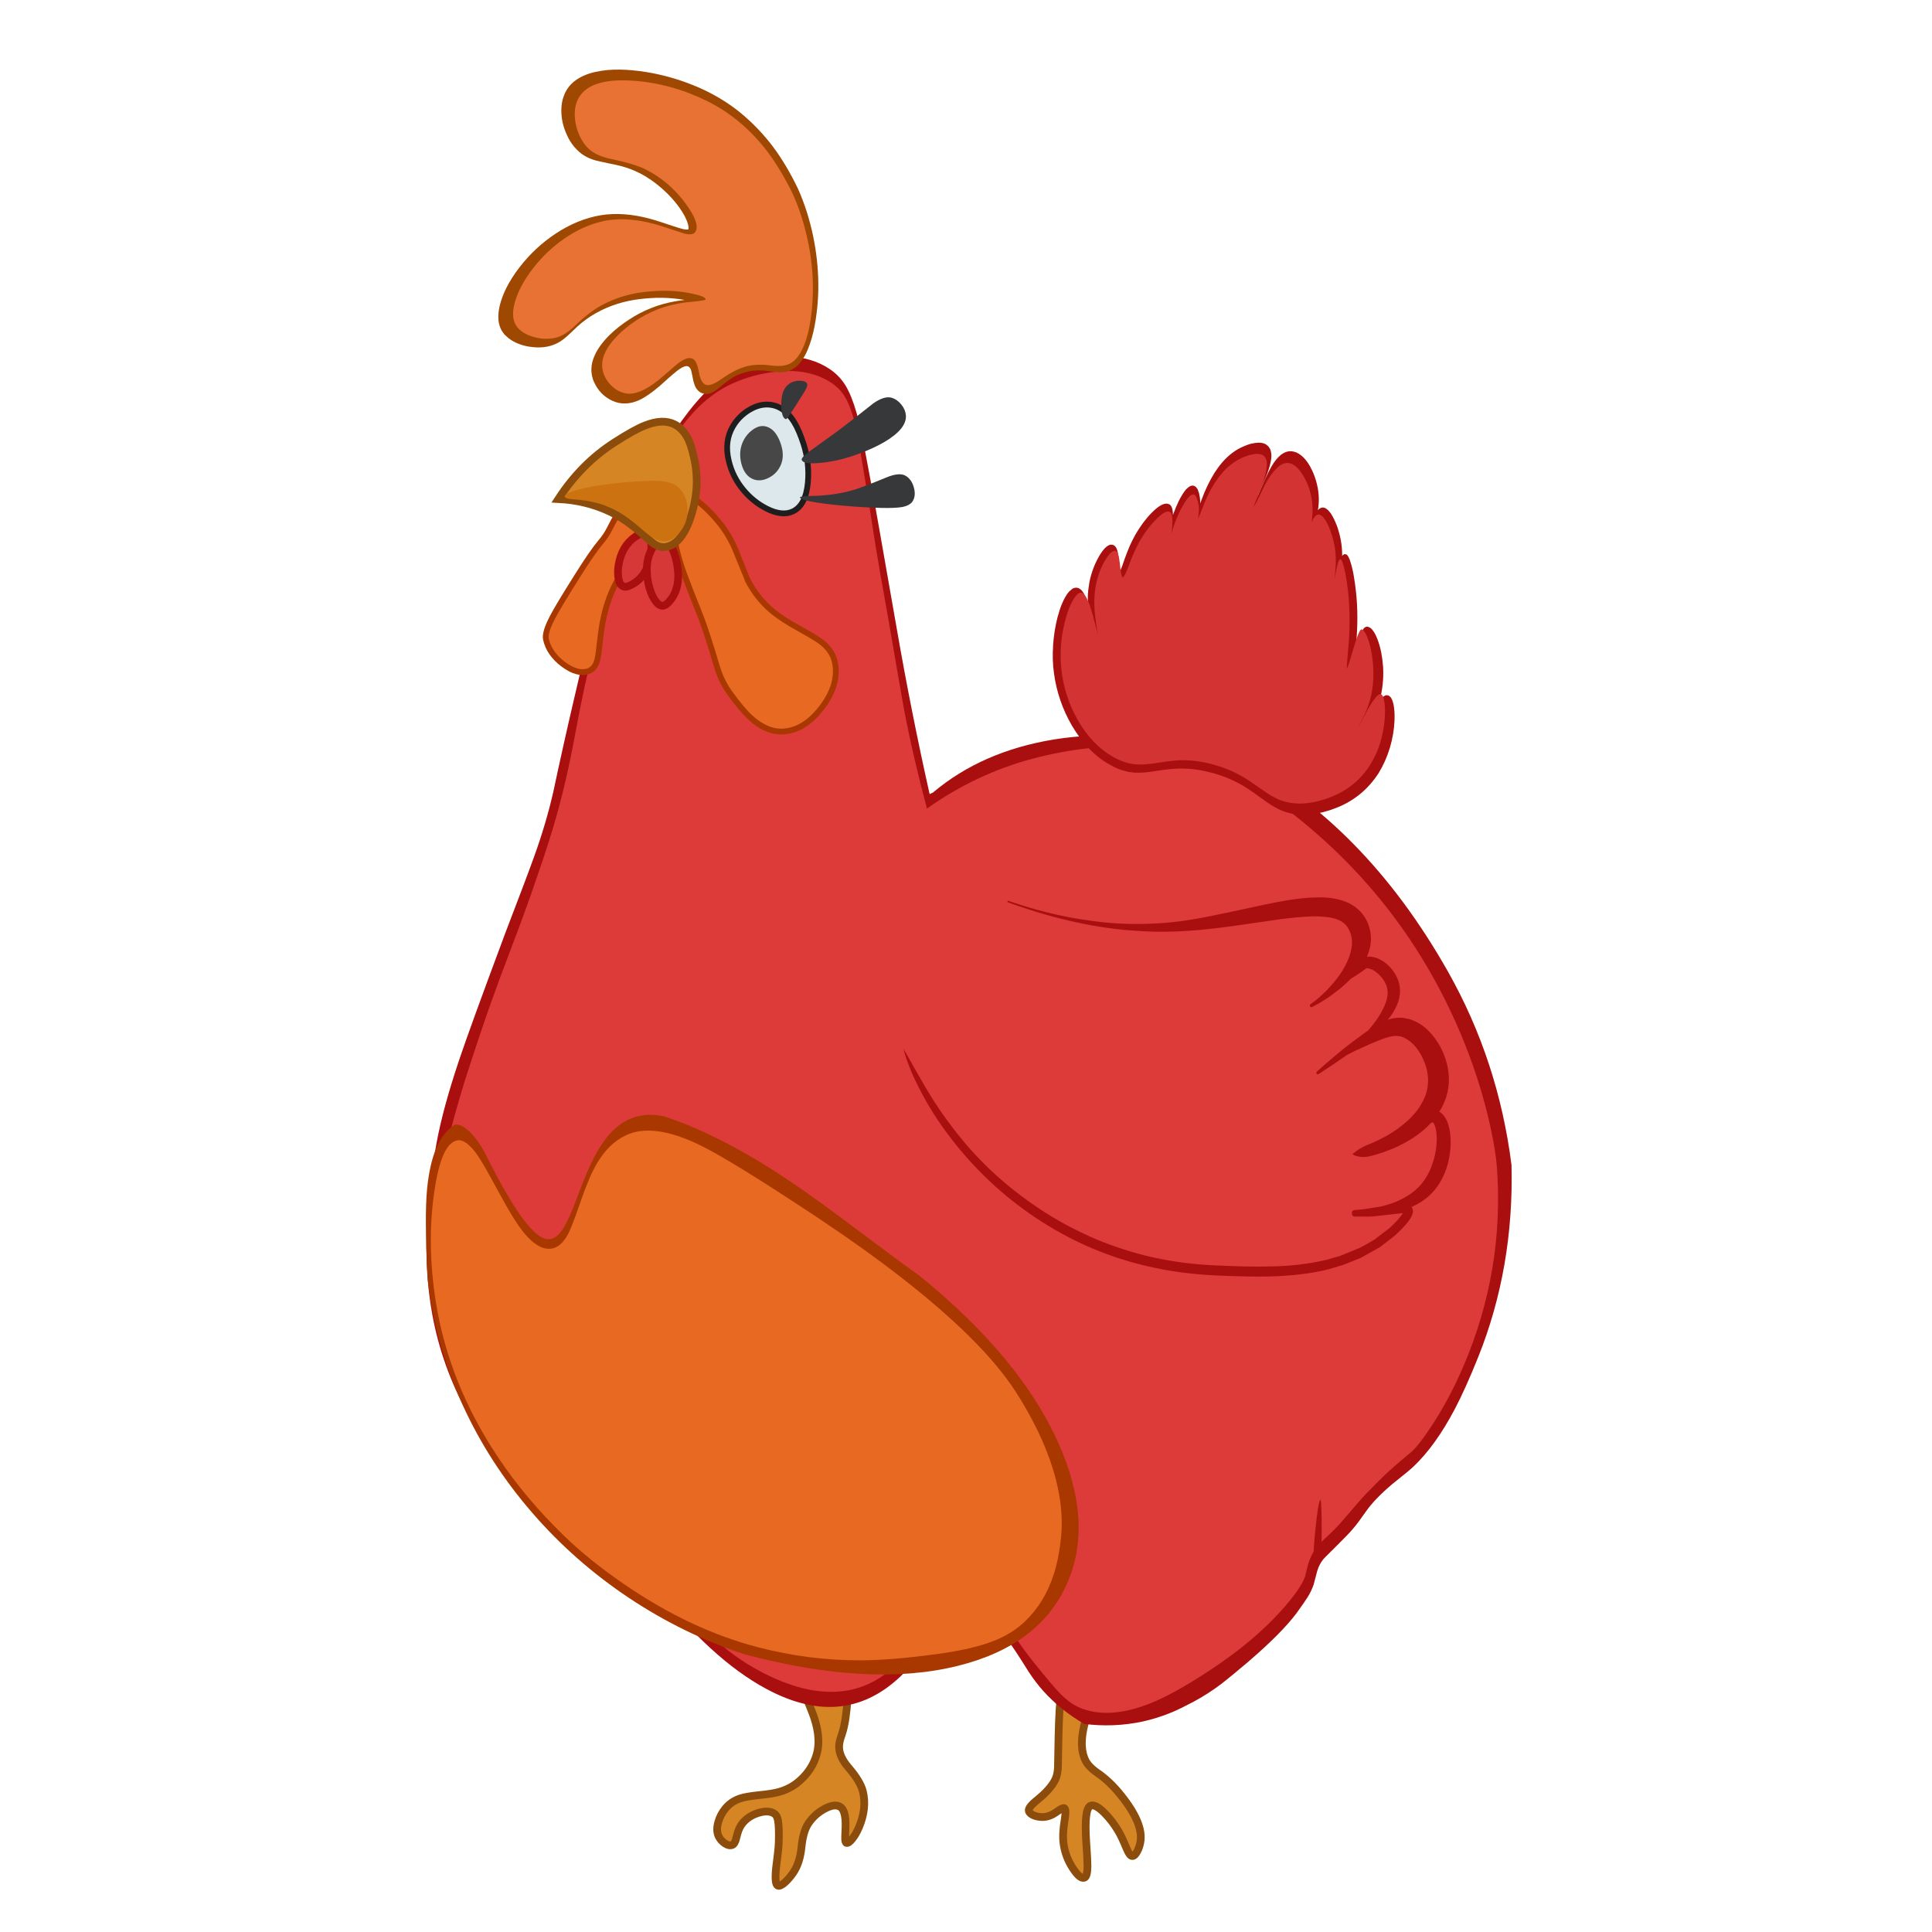 
<svg xmlns="http://www.w3.org/2000/svg" version="1.1" xmlns:xlink="http://www.w3.org/1999/xlink" preserveAspectRatio="none" x="0px" y="0px" width="1000px" height="1000px" viewBox="0 0 1000 1000">
<defs>
<g id="leg_right_0_Layer0_0_MEMBER_0_FILL">
<path fill="#D68525" stroke="none" d="
M 567.9 875.8
Q 569.4 870.95 567.25 868.65 565.25 866.55 561.2 866.65 557.3 866.75 554.4 868.65 551.6 870.45 550.25 875.65 548.75 881.4 547.05 898.05 546.2 906.35 545.45 913.95 544.9 917.65 543.35 920.1 540.45 924.65 533.6 929.35 528.25 932.95 528.65 934.8 529.05 936.4 531.5 937.5 533.6 938.4 536 938.5 539.35 938.6 543.1 936.3 546.3 934.35 547.05 934.8 548.1 935.45 546.75 940.9 544.9 948.2 545.2 953.2 545.6 960.05 549 966.25 552.15 972 554.4 971.55 556.1 971.25 556.6 965.6 556.85 962.9 556.95 953.35 557.2 935.5 560.85 934.6 563.4 934 567.65 939.05 571.2 943.25 573.85 948.6 575.4 951.65 577.5 958.2 578.8 962.25 580.1 962.35 581.4 962.45 582.85 960.2 584.15 958.2 584.85 955.6 587.45 946.25 576.85 930.6 571.7 922.95 565.75 918.1 561.2 914.4 559.9 910.9 556.4 901.65 563.6 885.95 567.3 877.8 567.9 875.8 Z"/>
</g>

<g id="leg_left_0_Layer0_0_MEMBER_0_FILL">
<path fill="#D68525" stroke="none" d="
M 436.45 886.6
Q 436.65 880.75 436.4 878.7 436.1 875.65 434.65 873.75 431.35 869.5 424.1 868.95 416.95 868.4 414.4 871.9 413.15 873.6 414.6 877.15 414.9 877.9 418.65 884.9 425.2 897.3 423.6 906.8 422.2 915.05 416.25 921.5 412.25 925.9 406.5 928.25 403.1 929.65 396.3 931.05 389.75 932.45 386.9 933.7 382.15 935.8 379.5 939.9 377.3 943.3 376.65 947.1 375.8 951.6 377.65 954.6 378.95 956.6 381.15 957.8 383.45 959 385 958.25 386.4 957.65 386.8 954.2 387.35 949.65 388.7 947.25 391.25 942.7 396.6 940.35 401.95 938 405.25 939.9 406.5 940.65 407.25 942.95 408.3 946.4 408.9 954.6 409.15 958.05 408.9 967.8 408.95 976 410.75 976.65 412.05 977.05 414.3 974.55 416.3 972.3 418 969.15 420.9 963.7 420.85 955.65 420.8 947.45 423 943.15 425.65 938 430.4 934.7 435.2 931.3 438.3 932.55 441.7 933.85 442.4 942.55 442.6 944.65 442.8 948.3 443.05 950.85 443.8 950.9 444.95 951 446.55 948.45 448.25 945.8 449.4 941.95 452.45 931.8 449.35 923.35 447.5 918.4 440.75 912.05 435 906.7 434.65 901.3 434.5 899.25 435.35 895.7 436.3 891.45 436.45 886.6 Z"/>
</g>

<g id="body_0_Layer0_0_FILL">
<path fill="#AA0F0F" stroke="none" d="
M 751 503
Q 729.2 464.65 701.85 436.95 649.35 383.7 588.7 380.8 564.6 379.65 545.7 382.7 508.35 388.8 483 409.95
L 483 410 481 411
Q 471.4 368.35 464 326
L 455 275
Q 446.35 225.55 443 213.8 440.35 204.6 437.15 199.4 434 194.35 429 191 419.65 184.7 406.4 184.45 399.2 184.35 392 186 362.45 192.45 334.05 247.3 319.85 274.7 311.55 300.85 309.7 306.45 308.05 309.9 307.15 311.75 306.05 313.8 304.85 316.5 304.1 327.95 304.05 328.6 303.1 331.7 300.95 339.7 296 361 289.65 388.1 285 410 281.2 426.4 275.15 443.05 271.3 453.75 260 483 241.8 531.45 236 548.6 227.35 574.25 224.15 592.1 220.35 613.1 219.35 630.1 217.55 661.1 223.4 687.05 235.4 740 281.15 782.85 307.45 807.45 340.9 825.25 370.75 861.9 399.35 875.85 439.65 895.55 469.2 864.3 472.2 861.85 476.55 855.55 481.75 847.6 484.5 843.45 495 827.75 502.5 825.7 515.75 839.6 525.7 854.6 528.45 858.7 532.55 865.25 536.1 870.65 540 875 549.15 885.15 561.5 892.25 576.85 894.2 592 891 599.7 889.3 607.1 886.25 611.4 884.45 618 881 625.75 876.9 632.95 871.5 637.15 868.3 647 860 664.25 845.25 672 835 676.35 829 677.8 826.7 679.95 823.25 681 820 682.2 815.3 682.8 813.2 683.85 809.65 686 807 686.35 806.55 692 801
L 698 795
Q 701.45 791.5 704.6 787.3 705 786.8 708.3 782.15 712.75 775.85 721.75 768.25 730.85 761.05 733 759 744.35 748.3 754.35 729.5 760 718.9 766.7 702.25 785.3 656.05 784 603 777.15 549.1 751 503 Z"/>
</g>

<g id="body_0_Layer0_1_FILL">
<path fill="#DD3A3A" stroke="none" d="
M 773.05 583.4
Q 767.55 558.25 756.75 533.2 722.05 453.1 646.8 404.7 642.75 402.1 638.6 399.85 593.8 377.2 534.8 392.6 505.25 400.4 479.6 418.45 472.6 392.6 467.7 367.35 466.75 362.35 459.45 320.1 454.4 292.15 452.85 282.5 444.4 228.45 442.15 219.3 439.85 210.25 436.9 205.4 434.1 200.75 429.2 197.7 417.05 190.1 399 192.6 389.15 193.9 380.05 197.7 362.15 205.1 349.05 224.9 334.3 247.15 318.15 295.15 311.2 315.75 306.2 334.95 301.35 353.35 296.4 380.05 291.95 404 286.4 423.35 283.6 433.1 280.1 443.5 278.05 449.65 273.5 462.65 269.2 474.9 263.25 490.35 256.7 507.45 252.7 518.6 246.75 535.25 238.8 559.85 228.05 594.85 224.8 616.25 219.05 654.25 227.45 685.1 237.45 722 268.7 756.25 283.4 772.3 302.65 787 308.5 791.45 325.25 803.85 341.6 816.85 355.45 832.1 357.05 833.85 366.3 844.75 370.6 849.85 375.5 853.8 385.45 861.7 397.8 867.55 421.25 878.6 440.15 874.55 452.65 871.85 463.3 862 470.55 855.35 479.35 842.55 489.15 828.35 491.95 825.35 498.5 818.25 504.75 819.5 507.85 820.1 510.2 822.8 511.85 824.7 515.1 830.4 524.85 847.6 535.7 861 544.9 872.35 548.45 876 553.7 881.4 558.5 883.55 573.65 890.3 595.65 881.7 607.95 876.9 626.75 864.6 649.5 849.75 664.1 833.6 674.2 822.4 676.5 815.95 677.2 813 677.75 810.85 678.8 806.8 680.75 803.45 682.8 799.95 686.85 796.3 692.65 791.05 696.85 786.1 700.65 781.8 704.3 777.5 706.05 775.4 708.4 773 715.05 766.2 718.4 763.05 723.45 758.35 731.45 751.8 735.4 748.6 742.45 737.9 751.7 723.95 759.05 706.9 780.4 657.2 776.35 603.6 775.8 596 773.05 583.4 Z"/>
</g>

<g id="body_0_Layer0_2_MEMBER_0_FILL">
<path fill="#E86921" stroke="none" d="
M 330.65 274.35
Q 329.8 270.55 327.1 267.55 324.3 264.45 321.6 264.65 319.5 264.85 317.65 267.6 316.95 268.6 314.25 273.85 312.35 277.55 309.6 280.7 305.55 285.45 297.75 297.75 287.6 313.75 284.65 319.4 280.45 327.35 281.2 330.8 282.8 338.2 290.2 343.75 297.6 349.25 303.25 347.35 306.7 346.2 307.95 341.5 308.55 339.3 309.55 330.1 311.65 310.1 320.65 296.75 326.15 289.4 328.25 285.75 331.85 279.55 330.65 274.35 Z"/>
</g>

<g id="body_0_Layer0_3_FILL">
<path fill="#A83800" stroke="none" d="
M 241.8 586.1
Q 237.1 581.4 233.75 582.1 221.85 589.3 219.3 615.45 217.9 629.95 219.65 662.15 223.4 695.7 237.8 727.1 251.6 757.2 274.1 783 296.1 808.25 324.4 827 352.75 845.8 384.55 856.2 450 873.5 495.65 862.2 538.1 851.75 552.4 819.95 566.65 788.35 548.05 746.85 528.1 702.5 475.8 660.35 466.65 653.9 443.85 636.9 423.7 621.85 411.9 613.8 374.5 588.25 342.95 577.85 323.4 573.45 310.95 591.25 306.45 597.65 302 608.2 299.5 614.15 295.25 625.45 291.55 634.45 288.6 638 284.8 642.55 280.2 640.95 269.85 637.3 250.25 598.3 246.4 590.65 241.8 586.1 Z"/>
</g>

<g id="body_0_Layer0_4_FILL">
<path fill="#E86921" stroke="none" d="
M 299.5 621.2
Q 294.8 634.75 292.9 638.4 288.95 645.9 283.5 646.3 276.85 646.8 269.55 637.8 264.65 631.8 257.1 617.9 248.65 602.3 245.75 598.15 239.65 589.4 235.05 590.2 226.5 591.7 222.9 617.95 219.2 644.5 223.85 673.7 230.6 715.95 256.1 754 270.35 775.35 290.75 795 304.1 807.85 322.4 820.25 356.65 843.5 391.4 852.5 418 859.4 445 859.35 460.95 859.3 484.8 856.1 503.8 853.55 515 849.05 524.3 845.3 530.9 838.95 541 829.25 545.7 814.6 548.4 806.3 549.5 794.95 550.6 782.85 547.6 769.35 542.45 746.2 526 720.6 517.15 706.85 501.25 691.25 472.5 663.2 423.35 630.65 377.1 600.1 360.55 592.25 336.6 580.95 322.65 587.65 313.95 591.8 307.9 601.9 303.9 608.55 299.5 621.2 Z"/>
</g>

<g id="body_0_Layer0_5_MEMBER_0_FILL">
<path fill="#E86921" stroke="none" d="
M 349.2 255.5
Q 345.3 257.55 347.35 273.85 348.8 285.2 352.9 296.4 355.4 303.3 362.05 319.8 365.25 328.3 370.15 344.65 372.45 352.45 376.75 358.4 383.05 367.15 387.7 371.4 396 378.9 404.3 378.6 415.45 378.2 424.55 366.55 433.65 354.95 431.85 343.7 430.85 337.4 425.45 332.9 422.5 330.45 413.15 325.35 403.9 320.3 398.75 315.95 390.75 309.2 385.95 299.6 385.9 299.55 380.25 285.4 376.9 277.05 371.25 270.2 365.7 263.45 359.8 259.05 352.6 253.65 349.2 255.5 Z"/>
</g>

<g id="body_0_Layer0_6_MEMBER_0_FILL">
<path fill="#DDE8EC" stroke="none" d="
M 415.35 229.75
Q 413 222.55 410.45 218.45 405.7 210.75 398.8 209.55 392.95 208.55 387 212.15 381.7 215.35 378.6 220.55 373.95 228.3 376.4 238.45 378.4 246.9 384.1 253.65 389.2 259.7 396 263.15 404.15 267.3 409.8 264.65 416.55 261.45 417.6 249.65 418.5 239.6 415.35 229.75 Z"/>
</g>

<g id="body_0_Layer0_7_FILL">
<path fill="#474747" stroke="none" d="
M 403.3 229.1
Q 400.5 221.45 395.1 220.55 392 220.05 388.7 222.5 385.75 224.65 384.1 227.9 381.3 233.35 382.95 239.9 384.7 246.55 389.6 248.15 392.95 249.25 396.8 247.45 400.4 245.8 402.45 242.6 406.15 236.9 403.3 229.1 Z"/>
</g>

<g id="body_0_Layer0_8_FILL">
<path fill="#373839" stroke="none" d="
M 468.65 246.3
Q 465.35 244.25 458.55 247.05 445.1 252.55 441.05 253.65 431.35 256.35 421.05 256.6 413.55 256.8 413.5 257.3 413.35 259.05 427.95 260.85 441.3 262.45 455.75 262.85 463.25 263 466.6 262.4 470.85 261.65 472.3 259.15 473.9 256.35 472.8 252.3 471.65 248.15 468.65 246.3 Z"/>
</g>

<g id="body_0_Layer0_9_FILL">
<path fill="#373839" stroke="none" d="
M 406.15 216.9
Q 406.5 217 407.65 215.35 409.2 213.2 414.4 204.95 416.35 201.9 416.85 200.8 417.55 199.25 417.15 198.5 416.4 197.05 413.35 197 410.3 197 408 198.5 403.75 201.35 403.75 209.05 403.75 216.3 406.15 216.9 Z"/>
</g>

<g id="body_0_Layer0_10_FILL">
<path fill="#373839" stroke="none" d="
M 461.3 205.85
Q 457.4 204.65 451.45 208.9 441.7 216.65 432.8 223.3 421.1 231.7 418.15 233.8 414 236.8 414.4 238 415.25 240.45 424.5 239.5 433.6 238.6 442.9 235.25 451.4 232.25 457.5 228.7 469.05 221.9 468.65 215.05 468.45 212.1 466.35 209.45 464.2 206.75 461.3 205.85 Z"/>
</g>

<g id="body_0_Layer0_11_FILL">
<path fill="#D63838" stroke="none" d="
M 330.5 276.15
Q 329.55 276.6 327.75 277.75 320.6 282.6 319 292.55 318.35 296.6 319.05 299.7 319.75 302.85 321.55 303.5 322.6 303.95 324.15 303.35 325 303.05 326.6 302.15 334 297.85 335.75 287.3 336.45 283.05 335.8 279.8 335.1 276.45 333.3 275.8 332.2 275.4 330.5 276.15 Z"/>
</g>

<g id="body_0_Layer0_12_FILL">
<path fill="#D63838" stroke="none" d="
M 339.35 280
Q 338.5 280.8 337.25 282.65 332.05 290.35 334.55 302.05 335.6 306.8 337.6 310.05 339.6 313.3 341.7 313.5 342.9 313.6 344.25 312.45 345 311.85 346.2 310.35 351.85 303.15 349.25 290.75 348.2 285.8 346.15 282.35 344.05 278.85 342 278.7 340.7 278.6 339.35 280 Z"/>
</g>

<g id="body_0_Layer0_13_MEMBER_0_FILL">
<path fill="#D68525" stroke="none" d="
M 358.35 237.1
Q 357.05 231.1 355.5 227.7 352.8 221.95 348.25 219.65 342.1 216.5 332.75 220.2 327.3 222.3 317.05 228.85 299.7 239.85 287.65 258.25 302 258.95 314.25 264.65 323.15 268.75 332.7 277.5 336.45 280.9 338.2 281.95 340.9 283.5 343.65 283.05 352.1 281.6 356.9 266.6 361.65 251.6 358.35 237.1 Z"/>
</g>

<g id="body_0_Layer0_14_FILL">
<path fill="#CC7211" stroke="none" d="
M 354.9 263.3
Q 354.7 257.4 351.5 253.5 348.3 249.6 341.45 248.95 336.65 248.45 323.5 249.5 311.85 250.4 301.95 252.45 290.85 254.8 291 257 291.05 257.8 293.25 258.15 294.7 258.35 299.3 258.75 310.05 259.95 318.5 264.5 323.25 267.05 333.05 275.45 339.4 280.9 344 280 346.85 279.4 349.35 277.15 350.55 276 352 274 355.15 269.4 354.9 263.3 Z"/>
</g>

<g id="body_0_Layer0_15_FILL">
<path fill="#AA0F0F" stroke="none" d="
M 682.05 811
Q 682.7 811.1 683.7 809.7 684.7 808.25 685.15 806.65 685.5 805.5 685.4 804.2 685.4 804.05 685.15 801.7 685 800.4 685.05 799.05 685.15 796.1 685.15 793.65 685.15 776.35 684.5 776.3 683.4 776.25 681.7 793.35 680 810.55 682.05 811 Z"/>
</g>

<g id="tail_0_Layer0_0_MEMBER_0_FILL">
<path fill="#AA0F0F" stroke="none" d="
M 656.55 231.25
Q 653.25 231.85 649.35 233.45 642.9 236.35 637.5 242.35 633.25 247.05 629.2 254.3 628.154 256.21 626.3 259.95 626.45 259.044 626.45 258.3 626.5 256.75 626.15 254.55 625.75 252.95 625.6 252.6
L 625 251.6
Q 624.5 250.95 623.8 250.6 622.95 250.3 622.2 250.45 621.55 250.6 621 250.9 620.35 251.25 619.25 252.1 617.1 254.15 614.65 258 612.9 260.9 611.2 264.35 611.106 264.543 611 264.75 611.185 262.446 610.75 260.9
L 610.55 260.35 610.2 259.75 609.65 259.2 608.95 258.85
Q 607.9 258.45 606.45 258.75 604.9 259.1 602.75 260.4 600 262.15 596.95 265 591.55 270.2 587.7 276.35 584.8 280.9 581.05 289.2 580.233 290.802 579.8 291.55
L 579.8 291.45
Q 579.65 290.2 579.65 288.05 579.65 285.15 579.6 284.45 579.5 282.25 579.15 280.65 578.85 279.35 578.2 278.55 577.7 277.9 576.85 277.65 576.1 277.4 575.3 277.55 574.25 277.8 573.2 278.55 572.8 278.8 571.65 279.85 570.4 281.1 569.2 282.7 564.8 288.7 562.65 295.85 561.45 300.25 561.15 303 560.859 305.663 561.05 308.9 560.317 304.566 559.3 302 558.7 300.8 558.25 300.15 557.35 298.95 556.15 298.45 555.35 298.15 554.45 298.25
L 553.7 298.4 553.05 298.65 551.15 299.95
Q 548.9 302 546.6 306.2 545.05 309.15 543.65 312.95 541.15 319.95 540.1 327.05 538.9 334.6 539.35 341.5 540.2 356.05 546.85 369.25 550.4 376.15 554.8 381.35 559.7 387.15 565.65 390.9
L 568.8 392.75
Q 569.5 393.15 572.1 394.3
L 575.6 395.45 577.4 395.8
Q 578.3 396.05 579.25 396.1 582.35 396.5 586.55 396.35 588.95 396.25 593.75 395.9 601.8 395.4 608 396.25 613.9 397 621.85 399.65 628.8 402.15 634.7 405.65 639.45 408.5 646.15 414.05 650 417.15 651.85 418.5 655.7 421.1 658.3 422.2 664.65 425 672.85 424.9 680.15 424.7 687.35 422.55 694.6 420.45 700.7 416.45 706.55 412.65 711.6 406.55 716.05 400.75 718.9 393.85 721.75 386.85 722.65 379.75 723.15 375.55 722.85 372.3 722.55 369.75 721.85 368.35
L 721.5 367.75 720.95 367.2
Q 720.45 366.8 720.05 366.7 719.7 366.6 719.05 366.6 718.1 366.75 716.8 367.7 716.096 368.296 715.4 369.05 715.929 367.654 716.4 366.15 718.6 359 718.75 351.65 718.75 347.55 718.35 344.3 717.9 340.55 716.8 337.05 716.1 334.85 715.25 333.4 714.55 332.2 713.95 331.6 713.7 331.3 713.4 331.1 712.8 330.75 712.65 330.7
L 712.2 330.5
Q 711.85 330.35 711.25 330.45 710.65 330.6 710.1 331 709.7 331.35 709.2 332.05
L 708.7 332.9 707.9 334.65
Q 707.05 336.6 706.55 338.05
L 704.25 344.85
Q 703.52 347.063 702.9 348.65 703.272 347.584 703.45 346.9 703.75 345.65 704.9 339.9 707.75 324.65 707.25 311.3 707.2 308.9 706.8 304.1 706.5 300.4 705.7 296.95
L 705.25 295.1
Q 704.85 293.9 704.45 293.2
L 704.05 292.65 703.7 292.35 703.05 292.1
Q 702.65 292 702.3 292.2
L 701.8 292.45
Q 701.609 292.641 701.3 292.95 701.369 292.41 701.4 291.85 701.9 284.85 699.85 277.4 698.5 273.05 697.05 270.6 695.7 268.45 694.3 267.6 693.05 266.85 691.85 267.25 690.922 267.482 690.1 268.3 690.526 266.759 690.75 265.35 691.35 262.15 691.1 257.95 690.8 254.2 689.75 250.6 688.65 246.8 686.8 243.6 684.4 239.55 681.05 237.7 678.55 236.5 676.4 236.75 674.45 236.95 672.25 238.3 669.45 240.15 666.85 243.7 665.1 246 662.9 249.8
L 659.3 256.05
Q 658.55 257.5 657.5 259.1 657.028 259.935 656.7 260.3
L 657.1 259.55
Q 657.95 258.05 660.7 253.4 663 249.55 664.25 247.1 666.25 242.9 666.85 240.2 667.4 237.9 667.1 236.2 666.95 234.9 666.35 234 666.15 233.55 665.6 233 665.45 232.85 664.7 232.2 663.05 231.1 660.5 231 658.65 230.95 656.55 231.25 Z"/>
</g>

<g id="tail_0_Layer0_0_MEMBER_1_FILL">
<path fill="#D33333" stroke="none" d="
M 663.45 238.5
Q 661.75 236.3 657.05 236.8 653.2 237.15 649 238.95 638.85 243.25 630.95 255.95 628.85 259.3 626.5 264.1 624.8 267.45 624.6 267.35 624.55 267.35 625.1 264.9 625.75 261.9 625.2 259.15 624.8 257.3 624.55 256.6 624.05 255.3 623.25 255.05 621.2 254.4 617.2 259.8 613.5 264.75 610.55 271.4 609.95 272.789 609.4 274.25 611.609 264.489 609.45 263.05 607.45 261.75 602.15 265.95 599.35 268.15 596.55 271.1 590.5 277.4 585.6 287.4 581.85 295.05 581 294.85 580.1 294.65 580 288.1 579.9 281.5 578.2 280.9 576.35 280.25 573.15 284.05 570.1 287.65 567.85 292.65 563.8 301.8 564.25 313.75 564.5 319.65 565.1 323.8 564.05 318.35 562.9 312.7 560.65 301.4 557.65 301 555.8 300.75 553.25 304.05 550.65 307.4 548.4 313.05 542.95 326.7 543.6 341 544.25 354.25 550.15 366.35 556.8 380 568.05 387.15 574.05 391 580.15 391.9 584.15 392.5 591.55 392 600.1 391.35 604.7 391.6 613.15 392.1 622.05 395.15 630.25 397.95 637.05 402.35 640.3 404.4 647.15 409.85 652.6 414.2 656.3 416 661.75 418.6 668.6 418.95 675.35 419.2 683 417.25 698.1 413.35 707 402.35 714.8 392.7 717.25 379.25 718.2 374 717.9 370.15 717.65 366.4 716.4 365.85 714.35 364.95 708.2 373.65 702.854 381.832 702.35 382.3
L 704.3 379.3
Q 706.7 375.65 708.05 373.1 714.2 361.4 713.25 346.15 712.9 340.25 711.5 336 710.15 331.95 708.65 331.6 707.35 331.3 703.35 341.3 699.4 351.25 698.95 351.1 698.75 351.05 700.7 340.15 703.2 326.05 703 313.45 702.9 306.25 702.1 300.7 701.25 294.55 700.1 294.5 699.1 294.45 697.6 299.65 696.15 304.75 696.1 304.75 696.55 302.75 697.05 299.65 698.15 293.35 697.65 287.8 697 281.5 694.9 276.25 692.6 270.6 690.15 270.55 688.242 270.515 686.15 274.25 688.008 266.764 686.95 260.05 686 254.05 683.2 249.1 679.9 243.25 675.85 242.7 670.2 241.9 662.45 252.9 655.75 264 655.3 263.7 658.05 258.55 660.75 253.05 666.15 242 663.45 238.5 Z"/>
</g>

<g id="wing_0_Layer0_0_MEMBER_0_FILL">
<path fill="#DD3A3A" stroke="none" d="
M 711.75 534.55
Q 709.15 528.1 700.25 524.4 692.9 521.4 679.25 519.6 675.45 519.1 652.5 516.9 634.85 515.2 623.65 513.05 581.2 504.95 541.5 476.5
L 468.95 535.15
Q 471 553.3 476.45 570.7 484.35 595.8 498.7 617.5 514.05 640.65 534.55 657.45 551.75 671.65 572.1 681.05 584.1 686.65 602.15 692.3 625.85 699.7 640.2 701.45 664.1 704.35 682.9 696.7 687.95 694.6 692.5 691.75 698.2 688.1 697.7 686.2 697.45 685.3 694.7 684.75 689.35 683.95 684.1 683.1 671.302 681.062 670.65 680.45 671.163 680.521 674.55 681.25 679.7 682.45 684.3 682.9 699.95 684.45 709.8 678.3 719.75 672.15 724.35 659.3 726.2 654 726.25 649.65 726.3 645.3 724.45 643.7 722.95 642.45 718.95 643.65 714.658 645.173 710.9 646.3 724.086 640.864 729.45 630.1 733.85 621.25 731.2 610.1 728.6 598.95 721.2 594.85 717.2 592.65 711.2 593.3 707.157 593.749 696.5 596.5 720.804 585.24 721.65 572.95 722 568.15 719.2 563.4 716.35 558.55 712.4 557.4 710.75 556.9 708.2 558.1 702.65 560.75 697.5 562.5 697.156 562.615 696.8 562.75 711.581 553.67 712.8 542.75 713.2 538.2 711.75 534.55 Z"/>
</g>

<g id="wing_0_Layer0_0_MEMBER_1_FILL">
<path fill="#AA0F0F" stroke="none" d="
M 717.95 540.85
Q 718.1 535.35 715.6 530.75 713.25 526.35 708.65 523.2 705 520.75 700.4 519.15 697.15 518 692.15 516.9 685.15 515.45 675.95 514.65 668.8 514.05 660 513.55 638.25 512.3 628.6 511.1 613.65 509.3 597.95 504.45 589.6 501.8 583.15 499.05 574.9 495.55 568.8 492.45 555.15 485.55 541.7 476.15
L 541.25 476.8
Q 569.05 496.9 596.9 507.55 605.4 510.7 612.05 512.65 619.8 514.9 627.65 516.55 639.25 519 659.25 521.55 672.7 523.3 674.9 523.6 683.7 524.9 690 526.4 693.45 527.15 697 528.55 700.5 529.8 702.9 531.5 705.4 533.25 706.55 535.55 707.7 537.75 707.8 540.8 707.9 543.6 706.85 546.45 705.65 549.5 703.65 552.2 699.5 557.85 692.8 562.4 690.471 564.051 687.35 565.85 685.072 567.054 683.65 567.75 681.5 568.85 680.05 569.35
L 677.8 570.2
Q 677.5 570.5 677.4 570.8 677.25 571.2 677.6 571.55 678.6 572 678.3 571.75
L 679.65 571.5
Q 686.25 570.2 695.05 566.45 698.729 564.789 701.75 563.05 704.318 562.382 706.9 561.5
L 710.8 560.1 711 560.1 711.15 560.15 711.3 560.25 711.55 560.3 712.1 560.6
Q 714.4 561.9 716.1 564.85 717 566.35 717.5 567.75 717.9 568.75 718.3 570.85 718.45 572.5 718.25 573.85
L 717.95 575.35 717.4 576.8
Q 716.1 579.75 713.5 582.55 711.45 584.85 708 587.7 705.589 589.589 702.95 591.3 701.612 591.786 700.05 592.35
L 692.5 595.2
Q 686.7 597.5 677.75 601.65
L 671.9 604.5 671.65 604.6
Q 671.5 604.65 671.35 604.95 671.1 605.25 671.15 605.45 671.15 605.9 671.8 606.05 672.25 606.1 672.25 606
L 672.35 606 672.6 605.9 673.1 605.8 680.7 603.35
Q 684.842 602.005 688.8 600.6 691.295 600.028 693.75 599.6
L 701.55 598.4
Q 706.75 597.7 709.2 597.55 710.45 597.45 712.75 597.45 714.7 597.55 715.8 597.85 717.2 598.25 718.25 598.8
L 718.8 599.1 719.3 599.55
Q 720.1 600.1 720.3 600.4 724.3 604.1 726 611.35 726.7 615.1 726.7 617.95 726.7 620.7 725.9 624.35
L 724.85 627.3
Q 724.5 628.25 723.4 630.15 721.6 633.05 719.25 635.25 717 637.6 713.85 639.55 711.25 641.3 707.5 642.95 700.8 645.9 693.2 647.25 690.15 647.85 685.65 648.3 683.5 648.65 681.85 649.15 680.55 649.55 679.9 649.85
L 678.45 650.45 678.4 650.45
Q 678.196 650.485 678 650.5 678 650.55 677.9 650.65
L 678 650.85 678.2 651.15 678.65 651.6 679.65 652.3
Q 680.45 652.8 681.65 653.25 683.45 654 685.8 654.15 689 654.35 694.05 654.05 703.1 653.4 710.55 651 716.468 649.146 721.2 646.2 721.672 646.133 722.05 646.1 722.45 646.1 722.5 646.2 722.35 646.1 722.4 646.25 722.8 646.9 722.85 648.2 723 650.8 722.05 654.4 720.3 660.95 716.35 666.6 714.5 669.4 712.1 671.75 709.75 674.1 707.05 675.85 704.45 677.45 701.05 678.65 697.85 679.75 694.35 680.3 689.735 681.005 684.5 680.75
L 676.35 679.8
Q 676.173 679.785 676 679.75 674.621 679.528 672.85 679.2
L 671.1 678.85 670.8 678.85
Q 670.75 678.85 670.6 678.8 670.35 678.8 669.45 679.35 668.85 681.15 669.45 681.7 669.75 681.95 669.9 681.95
L 670.2 682.1 672 682.6
Q 672.3 682.65 675.65 683.65 677.15 684.15 679.3 684.6
L 694.65 687.15
Q 694.483 687.322 694.3 687.45 693.1 688.5 691.6 689.45 689.1 691.15 685.35 692.95
L 677 696.25 671.8 697.65
Q 669.45 698.15 668.3 698.4
L 657.55 699.65 650.3 699.7
Q 643.8 699.5 635.8 698.25 628.25 697 621.45 695.2 615.1 693.6 607.25 691.2 595.15 687.35 593.15 686.65 578.05 681.55 566.1 675.25 553.9 669 541.35 659.6 530 650.95 519.55 639.95 498.75 617.6 486.65 591.5 484.15 585.9 483.7 584.75
L 481 577.9
Q 480.25 576 478.5 570.95
L 477.4 567.45
Q 476.6 565.1 476.3 563.9 474.6 558.3 472.5 549.65 469.2 536.2 468.95 535.15 468.6 547.15 472.95 564.85 476.45 578.8 482.85 593.2 495.4 621.25 515.9 643.35 536.4 665.6 563.75 679.8 576.25 686.35 591.5 691.55 597.85 693.7 605.75 696.1 613.45 698.55 620.2 700.2 627.2 702 635 703.25 642.7 704.5 650.15 704.7
L 657.8 704.55 667.3 703.55 678.5 700.85 687.45 697.25
Q 691.55 695.2 694.2 693.45 696.05 692.3 697.45 691 698.55 690 699.05 689.25 699.45 688.8 699.85 687.9 700.25 686.65 699.9 685.45 699.875 685.37 699.85 685.3 705.805 684.454 710.5 682 714.2 680.1 717.35 677.15 720.25 674.4 722.65 670.9 724.8 667.8 726.5 663.8 728.2 659.9 729 656.05 730 651.25 729.55 647.5 729.05 644.4 727.65 642.45 727.4 642.05 727.1 641.8
L 727.05 641.75
Q 733.839 635.549 736.25 627.25 738.7 618.45 736.45 608.85 735.25 604.15 733.1 600.2 730.65 595.65 726.8 592.65 726.05 592 724.6 591.15
L 722.2 589.95
Q 719.75 589 717.05 588.75 715.736 588.65 714.25 588.7 715.81 587.638 717.25 586.4 721 583.15 722.95 579.6
L 723.95 577.4
Q 724.45 575.9 724.6 575.05 725.15 572.6 724.9 570.15 724.35 565.3 721.85 561.3 718.9 556.65 714.55 554.9 713.502 554.551 712.7 554.4 714.284 552.472 715.35 550.5 716.45 548.55 717.25 545.85 717.95 543.05 717.95 540.85 Z"/>
</g>

<g id="cap_0_Layer0_0_MEMBER_0_FILL">
<path fill="#9E4802" stroke="none" d="
M 351.75 43.2
Q 339.65 39 327.15 37.6 320.3 36.85 314.4 37 307.45 37.15 301.5 38.75 298.2 39.6 295.15 41.15 291.7 42.95 289.35 45.45 286.75 48.3 285.65 51.95 284.6 55.2 284.7 59 284.9 65.85 288.2 72.1 289.65 75.1 292.05 77.8 294.95 80.9 297.6 82.3 300.55 83.9 304.1 84.65 304.55 84.75 310.4 85.75 317.35 86.7 321.9 88.25 332.25 91.65 341.8 100.35 346.35 104.55 349.5 109.1 351.2 111.55 352.25 113.95 352.85 115.45 353.05 116.35 353.25 117.3 353.1 118
L 353.05 118.1 353 118.1
Q 353.05 118.15 352.8 118.15 352.25 118.3 350.7 118.1 348.95 117.8 345.05 116.7 336.9 114.3 333 113.45 319.2 110.35 307.5 112.75 295.5 115.3 284.35 123.45 274 131.05 266.65 141.55 262.6 147.3 260.25 152.65 257.2 159.7 256.85 165.4 256.6 169.4 257.8 172.5 258.65 174.6 259.8 175.85
L 260.4 176.6 261.1 177.2
Q 261.3 177.4 262.55 178.4 265.25 180.35 268.85 181.4 271.95 182.35 275.5 182.5 283.2 182.95 288.8 179.35 291.05 177.95 293.9 175
L 298.15 170.6
Q 306.3 162.6 317.95 158.25 323.45 156.25 329.4 155.25 332 154.8 335.35 154.45 338.6 154.1 341.25 154.05 347.262 153.904 352.8 154.65 349.756 155.133 347.6 155.65 341.25 157.05 335.45 159.7 329.75 162.25 324.45 166.1 319 170 314.8 174.45 309.6 180.1 307.55 185.35 306.1 188.95 306.15 192.15 306.1 193.65 306.55 195.75 307.05 197.75 307.8 199.1 311.1 205.75 317.75 208.45 321.25 209.85 324.8 209.5 328 209.25 331.45 207.55 335.9 205.25 341.75 199.8 343.25 198.4 346.15 195.5 348.8 192.95 350.55 191.45 353.15 189.2 354.95 188.85 355.85 188.7 356.5 189.15 357.15 189.55 357.65 190.65 358 191.6 358.4 193.3 358.65 194.25 359.15 196.35 359.95 198.8 360.55 199.7 361.75 201.6 363.7 202.4 365.1 202.8 365.85 202.8
L 366.95 202.7
Q 367.9 202.45 367.95 202.4 369.1 202.05 371 200.65 372.75 199.3 375.7 196.55 380.8 192.1 386.1 190.6 391.4 188.8 398 189.55 402.7 190 404.3 189.9 407.5 189.7 410.45 187.85 413.05 186.15 414.9 183.05 416.55 180.5 417.65 177.3 419.6 172 420.6 165.15 422.35 152.75 421.35 140.2 420.4 127.9 416.95 115.6 415.05 108.95 412.95 103.7 410.2 96.8 407.6 92.2 400.8 80.05 393.35 71.45 384.75 61.6 374.5 54.5 364.1 47.45 351.75 43.2 Z"/>
</g>

<g id="cap_0_Layer0_0_MEMBER_1_FILL">
<path fill="#E87134" stroke="none" d="
M 390.65 74.2
Q 377.15 58.8 359.45 51.1 340.6 42.9 320.95 42.45 299.45 41.95 293.7 52 290.7 57.25 292.2 64.9 293.7 72.2 298.3 77.3 302.55 82 311.4 83.4 323.7 85.4 329.55 88 342.05 93.6 350.95 104.6 359.3 114.9 356.75 119.25 355.6 121.2 351.2 120.35 350.6 120.2 340.65 117.4 322.55 112.25 309.1 115.7 298.75 118.4 289.1 125.7 280.45 132.3 273.95 141.35 267.8 149.95 265.5 157.95 263.15 166.2 265.7 170.85 268.05 175.1 274.45 176.95 280.45 178.65 286.1 177.35 291.2 176.2 296.3 170.85 303.25 163.5 309.1 159.85 316.6 155.15 325.4 152.8 330.6 151.4 337.1 150.75 346.55 149.7 355.5 151.05 363.65 152.3 363.65 153.9 363.65 154.45 356.1 155.5 346.15 156.85 338.35 160.45 327 165.75 319.05 174.45 309.9 184.5 312 192.8 313 196.9 316.4 200.2 320.05 203.7 324.4 204.3 332.2 205.45 343.9 194.1 350.2 188 351.85 186.8 355.85 183.75 358.35 184.9 360.5 185.85 361.75 191.45 362.95 196.95 365.45 197.95 367.95 199 372.95 195.2 379.95 189.8 385.15 187.95 391 185.85 398.65 186.55 405.35 187.15 408.8 185.1 411.7 183.4 413.9 179.3 417.65 172.15 418.65 158.95 420.3 137.25 413.4 115.05 409.85 103.75 405.1 95.15 398 82.65 390.65 74.2 Z"/>
</g>

<path id="leg_right_0_Layer0_0_MEMBER_1_1_STROKES" stroke="#8C4C0C" stroke-width="4" stroke-linejoin="miter" stroke-linecap="butt" stroke-miterlimit="10" fill="none" d="
M 547.05 898.05
Q 546.2 906.35 545.45 913.95 544.9 917.65 543.35 920.1 540.45 924.65 533.6 929.35 528.25 932.95 528.65 934.8 529.05 936.4 531.5 937.5 533.6 938.4 536 938.5 539.35 938.6 543.1 936.3 546.3 934.35 547.05 934.8 548.1 935.45 546.75 940.9 544.9 948.2 545.2 953.2 545.6 960.05 549 966.25 552.15 972 554.4 971.55 556.1 971.25 556.6 965.6 556.85 962.9 556.95 953.35 557.2 935.5 560.85 934.6 563.4 934 567.65 939.05 571.2 943.25 573.85 948.6 575.4 951.65 577.5 958.2 578.8 962.25 580.1 962.35 581.4 962.45 582.85 960.2 584.15 958.2 584.85 955.6 587.45 946.25 576.85 930.6 571.7 922.95 565.75 918.1 561.2 914.4 559.9 910.9 556.4 901.65 563.6 885.95 567.3 877.8 567.9 875.8 569.4 870.95 567.25 868.65 565.25 866.55 561.2 866.65 557.3 866.75 554.4 868.65 551.6 870.45 550.25 875.65 548.75 881.4 547.05 898.05 Z"/>

<path id="leg_left_0_Layer0_0_MEMBER_1_1_STROKES" stroke="#8C4C0C" stroke-width="4" stroke-linejoin="miter" stroke-linecap="butt" stroke-miterlimit="10" fill="none" d="
M 377.65 954.6
Q 375.8 951.6 376.65 947.1 377.3 943.3 379.5 939.9 382.15 935.8 386.9 933.7 389.75 932.45 396.3 931.05 403.1 929.65 406.5 928.25 412.25 925.9 416.25 921.5 422.2 915.05 423.6 906.8 425.2 897.3 418.65 884.9 414.9 877.9 414.6 877.15 413.15 873.6 414.4 871.9 416.95 868.4 424.1 868.95 431.35 869.5 434.65 873.75 436.1 875.65 436.4 878.7 436.65 880.75 436.45 886.6 436.3 891.45 435.35 895.7 434.5 899.25 434.65 901.3 435 906.7 440.75 912.05 447.5 918.4 449.35 923.35 452.45 931.8 449.4 941.95 448.25 945.8 446.55 948.45 444.95 951 443.8 950.9 443.05 950.85 442.8 948.3 442.6 944.65 442.4 942.55 441.7 933.85 438.3 932.55 435.2 931.3 430.4 934.7 425.65 938 423 943.15 420.8 947.45 420.85 955.65 420.9 963.7 418 969.15 416.3 972.3 414.3 974.55 412.05 977.05 410.75 976.65 408.95 976 408.9 967.8 409.15 958.05 408.9 954.6 408.3 946.4 407.25 942.95 406.5 940.65 405.25 939.9 401.95 938 396.6 940.35 391.25 942.7 388.7 947.25 387.35 949.65 386.8 954.2 386.4 957.65 385 958.25 383.45 959 381.15 957.8 378.95 956.6 377.65 954.6 Z"/>

<path id="body_0_Layer0_2_MEMBER_1_1_STROKES" stroke="#A83800" stroke-width="3" stroke-linejoin="miter" stroke-linecap="butt" stroke-miterlimit="10" fill="none" d="
M 330.65 274.35
Q 331.85 279.55 328.25 285.75 326.15 289.4 320.65 296.75 311.65 310.1 309.55 330.1 308.55 339.3 307.95 341.5 306.7 346.2 303.25 347.35 297.6 349.25 290.2 343.75 282.8 338.2 281.2 330.8 280.45 327.35 284.65 319.4 287.6 313.75 297.75 297.75 305.55 285.45 309.6 280.7 312.35 277.55 314.25 273.85 316.95 268.6 317.65 267.6 319.5 264.85 321.6 264.65 324.3 264.45 327.1 267.55 329.8 270.55 330.65 274.35 Z"/>

<path id="body_0_Layer0_5_MEMBER_1_1_STROKES" stroke="#A83800" stroke-width="3" stroke-linejoin="miter" stroke-linecap="butt" stroke-miterlimit="10" fill="none" d="
M 347.35 273.85
Q 348.8 285.2 352.9 296.4 355.4 303.3 362.05 319.8 365.25 328.3 370.15 344.65 372.45 352.45 376.75 358.4 383.05 367.15 387.7 371.4 396 378.9 404.3 378.6 415.45 378.2 424.55 366.55 433.65 354.95 431.85 343.7 430.85 337.4 425.45 332.9 422.5 330.45 413.15 325.35 403.9 320.3 398.75 315.95 390.75 309.2 385.95 299.6 385.9 299.55 380.25 285.4 376.9 277.05 371.25 270.2 365.7 263.45 359.8 259.05 352.6 253.65 349.2 255.5 345.3 257.55 347.35 273.85 Z"/>

<path id="body_0_Layer0_6_MEMBER_1_1_STROKES" stroke="#1E1E1E" stroke-width="3" stroke-linejoin="miter" stroke-linecap="butt" stroke-miterlimit="10" fill="none" d="
M 398.8 209.55
Q 392.95 208.55 387 212.15 381.7 215.35 378.6 220.55 373.95 228.3 376.4 238.45 378.4 246.9 384.1 253.65 389.2 259.7 396 263.15 404.15 267.3 409.8 264.65 416.55 261.45 417.6 249.65 418.5 239.6 415.35 229.75 413 222.55 410.45 218.45 405.7 210.75 398.8 209.55 Z"/>

<path id="body_0_Layer0_11_1_STROKES" stroke="#AA0F0F" stroke-width="4" stroke-linejoin="miter" stroke-linecap="butt" stroke-miterlimit="10" fill="none" d="
M 327.75 277.75
Q 320.6 282.6 319 292.55 318.35 296.6 319.05 299.7 319.75 302.85 321.55 303.5 322.6 303.95 324.15 303.35 325 303.05 326.6 302.15 334 297.85 335.75 287.3 336.45 283.05 335.8 279.8 335.1 276.45 333.3 275.8 332.2 275.4 330.5 276.15 329.55 276.6 327.75 277.75 Z"/>

<path id="body_0_Layer0_12_1_STROKES" stroke="#AA0F0F" stroke-width="4" stroke-linejoin="miter" stroke-linecap="butt" stroke-miterlimit="10" fill="none" d="
M 337.25 282.65
Q 332.05 290.35 334.55 302.05 335.6 306.8 337.6 310.05 339.6 313.3 341.7 313.5 342.9 313.6 344.25 312.45 345 311.85 346.2 310.35 351.85 303.15 349.25 290.75 348.2 285.8 346.15 282.35 344.05 278.85 342 278.7 340.7 278.6 339.35 280 338.5 280.8 337.25 282.65 Z"/>

<path id="body_0_Layer0_13_MEMBER_1_1_STROKES" stroke="#8C4C0C" stroke-width="4" stroke-linejoin="miter" stroke-linecap="butt" stroke-miterlimit="10" fill="none" d="
M 287.65 258.25
Q 299.7 239.85 317.05 228.85 327.3 222.3 332.75 220.2 342.1 216.5 348.25 219.65 352.8 221.95 355.5 227.7 357.05 231.1 358.35 237.1 361.65 251.6 356.9 266.6 352.1 281.6 343.65 283.05 340.9 283.5 338.2 281.95 336.45 280.9 332.7 277.5 323.15 268.75 314.25 264.65 302 258.95 287.65 258.25 Z"/>
</defs>

<g transform="matrix( 0.997, -0.081, 0.081, 0.997, 526.95,869.45) ">
<g transform="matrix( 1, 0, 0, 1, -528.6,-866.65) ">
<use xlink:href="#leg_right_0_Layer0_0_MEMBER_0_FILL"/>
</g>

<g transform="matrix( 1, 0, 0, 1, -528.6,-866.65) ">
<use xlink:href="#leg_right_0_Layer0_0_MEMBER_1_1_STROKES"/>
</g>
</g>

<g transform="matrix( 0.994, 0.106, -0.106, 0.994, 379.85,865.25) ">
<g transform="matrix( 1, 0, 0, 1, -376.4,-868.9) ">
<use xlink:href="#leg_left_0_Layer0_0_MEMBER_0_FILL"/>
</g>

<g transform="matrix( 1, 0, 0, 1, -376.4,-868.9) ">
<use xlink:href="#leg_left_0_Layer0_0_MEMBER_1_1_STROKES"/>
</g>
</g>

<g transform="matrix( 0.994, 0, 0, 1, 220.45,184.5) ">
<g transform="matrix( 1, 0, 0, 1, -218.7,-184.45) ">
<use xlink:href="#body_0_Layer0_0_FILL"/>
</g>

<g transform="matrix( 1, 0, 0, 1, -218.7,-184.45) ">
<use xlink:href="#body_0_Layer0_1_FILL"/>
</g>

<g transform="matrix( 1, 0, 0, 1, -218.7,-184.45) ">
<use xlink:href="#body_0_Layer0_2_MEMBER_0_FILL"/>
</g>

<g transform="matrix( 1, 0, 0, 1, -218.7,-184.45) ">
<use xlink:href="#body_0_Layer0_2_MEMBER_1_1_STROKES"/>
</g>

<g transform="matrix( 1, 0, 0, 1, -218.7,-184.45) ">
<use xlink:href="#body_0_Layer0_3_FILL"/>
</g>

<g transform="matrix( 1, 0, 0, 1, -218.7,-184.45) ">
<use xlink:href="#body_0_Layer0_4_FILL"/>
</g>

<g transform="matrix( 1, 0, 0, 1, -218.7,-184.45) ">
<use xlink:href="#body_0_Layer0_5_MEMBER_0_FILL"/>
</g>

<g transform="matrix( 1, 0, 0, 1, -218.7,-184.45) ">
<use xlink:href="#body_0_Layer0_5_MEMBER_1_1_STROKES"/>
</g>

<g transform="matrix( 1, 0, 0, 1, -218.7,-184.45) ">
<use xlink:href="#body_0_Layer0_6_MEMBER_0_FILL"/>
</g>

<g transform="matrix( 1, 0, 0, 1, -218.7,-184.45) ">
<use xlink:href="#body_0_Layer0_6_MEMBER_1_1_STROKES"/>
</g>

<g transform="matrix( 1, 0, 0, 1, -218.7,-184.45) ">
<use xlink:href="#body_0_Layer0_7_FILL"/>
</g>

<g transform="matrix( 1, 0, 0, 1, -218.7,-184.45) ">
<use xlink:href="#body_0_Layer0_8_FILL"/>
</g>

<g transform="matrix( 1, 0, 0, 1, -218.7,-184.45) ">
<use xlink:href="#body_0_Layer0_9_FILL"/>
</g>

<g transform="matrix( 1, 0, 0, 1, -218.7,-184.45) ">
<use xlink:href="#body_0_Layer0_10_FILL"/>
</g>

<g transform="matrix( 1, 0, 0, 1, -218.7,-184.45) ">
<use xlink:href="#body_0_Layer0_11_FILL"/>

<use xlink:href="#body_0_Layer0_11_1_STROKES"/>
</g>

<g transform="matrix( 1, 0, 0, 1, -218.7,-184.45) ">
<use xlink:href="#body_0_Layer0_12_FILL"/>

<use xlink:href="#body_0_Layer0_12_1_STROKES"/>
</g>

<g transform="matrix( 1, 0, 0, 1, -218.7,-184.45) ">
<use xlink:href="#body_0_Layer0_13_MEMBER_0_FILL"/>
</g>

<g transform="matrix( 1, 0, 0, 1, -218.7,-184.45) ">
<use xlink:href="#body_0_Layer0_13_MEMBER_1_1_STROKES"/>
</g>

<g transform="matrix( 1, 0, 0, 1, -218.7,-184.45) ">
<use xlink:href="#body_0_Layer0_14_FILL"/>
</g>

<g transform="matrix( 1, 0, 0, 1, -218.7,-184.45) ">
<use xlink:href="#body_0_Layer0_15_FILL"/>
</g>
</g>

<g transform="matrix( 0.945, -0.076, 0.08, 0.997, 536.6,238.35) ">
<g transform="matrix( 1, 0, 0, 1, -539.25,-231) ">
<use xlink:href="#tail_0_Layer0_0_MEMBER_0_FILL"/>
</g>

<g transform="matrix( 1, 0, 0, 1, -539.25,-231) ">
<use xlink:href="#tail_0_Layer0_0_MEMBER_1_FILL"/>
</g>
</g>

<g transform="matrix( 0.963, -0.271, 0.271, 0.963, 451.55,485.9) ">
<g transform="matrix( 1, 0, 0, 1, -468.9,-476.15) ">
<use xlink:href="#wing_0_Layer0_0_MEMBER_0_FILL"/>
</g>

<g transform="matrix( 1, 0, 0, 1, -468.9,-476.15) ">
<use xlink:href="#wing_0_Layer0_0_MEMBER_1_FILL"/>
</g>
</g>

<g transform="matrix( 0.999, 0.044, -0.044, 0.999, 263.65,33.45) ">
<g transform="matrix( 1, 0, 0, 1, -256.8,-36.95) ">
<use xlink:href="#cap_0_Layer0_0_MEMBER_0_FILL"/>
</g>

<g transform="matrix( 1, 0, 0, 1, -256.8,-36.95) ">
<use xlink:href="#cap_0_Layer0_0_MEMBER_1_FILL"/>
</g>
</g>
</svg>
